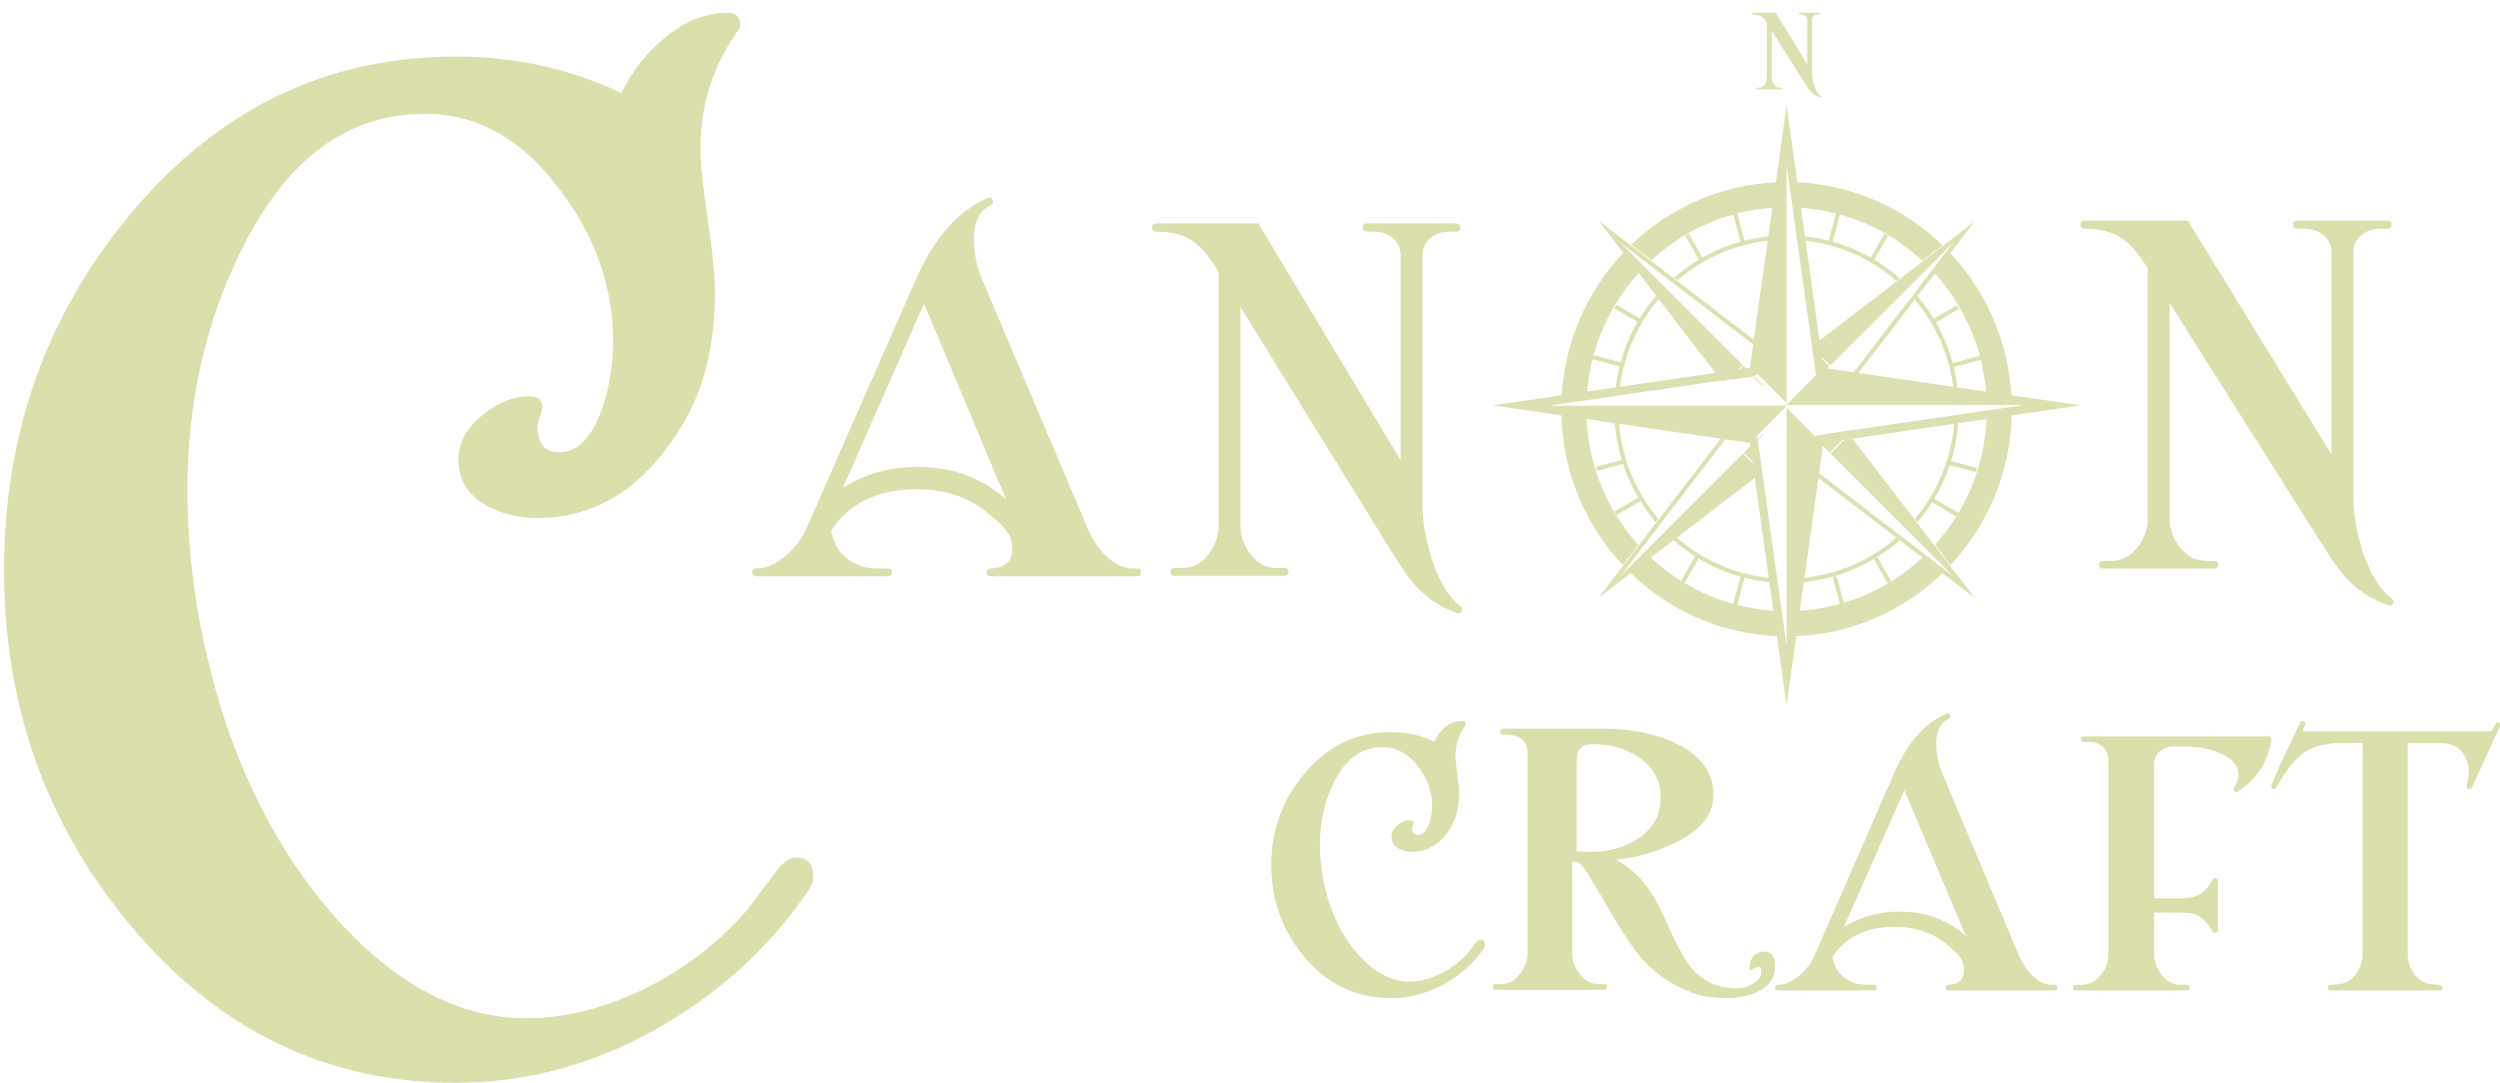 <?xml version="1.0" encoding="UTF-8"?>
<svg viewBox="0 0 127 55" version="1.1" xmlns="http://www.w3.org/2000/svg" xmlns:xlink="http://www.w3.org/1999/xlink">
    <!-- Generator: Sketch 52.4 (67378) - http://www.bohemiancoding.com/sketch -->
    <title>Logo</title>
    <desc>Created with Sketch.</desc>
    <g id="Page-1" stroke="none" stroke-width="1" fill="none" fill-rule="evenodd">
        <g id="Styleguide" transform="translate(-178, -21)">
            <g id="Logo" transform="translate(172, 15)">
                <path d="M29.165,61.006 C22.547,61.006 17.005,58.305 12.539,52.905 C8.316,47.792 6.205,41.815 6.205,34.971 C6.205,28.086 8.316,22.088 12.539,16.975 C17.005,11.575 22.547,8.874 29.165,8.874 C32.169,8.874 34.97,9.493 37.569,10.729 C38.097,9.616 38.858,8.658 39.853,7.854 C40.847,7.05 41.893,6.648 42.989,6.648 C43.395,6.648 43.598,6.854 43.598,7.266 C43.598,7.39 43.557,7.493 43.476,7.576 C42.218,9.348 41.588,11.327 41.588,13.512 C41.588,14.337 41.71,15.553 41.954,17.161 C42.197,18.769 42.319,19.985 42.319,20.809 C42.319,23.366 41.832,25.509 40.858,27.241 C38.949,30.621 36.432,32.312 33.306,32.312 C32.291,32.312 31.398,32.085 30.626,31.631 C29.733,31.096 29.286,30.333 29.286,29.343 C29.286,28.519 29.682,27.777 30.474,27.117 C31.266,26.458 32.068,26.128 32.88,26.128 C33.326,26.128 33.549,26.313 33.549,26.684 C33.549,26.808 33.509,26.973 33.428,27.179 C33.346,27.385 33.306,27.55 33.306,27.674 C33.306,28.539 33.671,28.972 34.402,28.972 C35.336,28.972 36.067,28.23 36.594,26.746 C36.96,25.633 37.143,24.499 37.143,23.345 C37.143,20.583 36.249,18.027 34.463,15.677 C32.555,13.079 30.261,11.781 27.581,11.781 C23.643,11.781 20.537,14.089 18.263,18.707 C16.436,22.376 15.523,26.437 15.523,30.889 C15.523,33.074 15.726,35.28 16.132,37.506 C17.309,43.773 19.664,48.864 23.196,52.781 C26.201,56.079 29.388,57.728 32.758,57.728 C34.707,57.728 36.737,57.213 38.848,56.182 C40.797,55.193 42.461,53.915 43.842,52.348 C43.963,52.224 44.512,51.503 45.486,50.184 C45.811,49.771 46.136,49.565 46.46,49.565 C47.029,49.565 47.313,49.895 47.313,50.555 C47.313,50.761 47.232,50.987 47.069,51.235 C45.039,54.203 42.421,56.574 39.213,58.346 C36.006,60.119 32.656,61.006 29.165,61.006 Z" id="C" fill="#DBDFAC" fill-rule="evenodd"></path>
                <path d="M63.96,35.077 C63.96,35.209 63.894,35.274 63.762,35.274 L56.341,35.274 C56.193,35.274 56.119,35.209 56.119,35.077 C56.119,34.945 56.193,34.879 56.341,34.879 C57.064,34.847 57.426,34.509 57.426,33.867 C57.426,33.554 57.327,33.258 57.13,32.978 C56.933,32.699 56.555,32.345 55.996,31.917 C55.059,31.209 53.925,30.855 52.593,30.855 C50.588,30.855 49.133,31.555 48.229,32.954 C48.312,33.53 48.57,33.995 49.006,34.349 C49.442,34.703 49.963,34.879 50.572,34.879 L51.114,34.879 C51.246,34.879 51.311,34.945 51.311,35.077 C51.311,35.209 51.246,35.274 51.114,35.274 L44.432,35.274 C44.284,35.274 44.211,35.209 44.211,35.077 C44.211,34.945 44.284,34.879 44.432,34.879 C44.926,34.879 45.427,34.657 45.936,34.213 C46.397,33.818 46.742,33.357 46.972,32.83 L52.495,20.264 C53.432,18.107 54.656,16.708 56.168,16.066 C56.316,16.001 56.399,16.034 56.415,16.165 C56.481,16.28 56.448,16.371 56.316,16.437 C55.758,16.684 55.478,17.252 55.478,18.14 C55.478,18.865 55.626,19.572 55.922,20.264 L61.247,32.83 C61.461,33.341 61.757,33.793 62.135,34.188 C62.595,34.649 63.064,34.879 63.54,34.879 L63.762,34.879 C63.894,34.879 63.96,34.945 63.96,35.077 Z M57.13,31.423 L52.939,21.424 L48.821,30.781 C49.939,30.073 51.204,29.719 52.618,29.719 C54.229,29.719 55.61,30.172 56.76,31.077 C56.925,31.193 57.048,31.308 57.13,31.423 Z M80.257,37.052 C80.191,37.151 80.101,37.176 79.986,37.126 C79.246,36.863 78.613,36.468 78.087,35.941 C77.709,35.563 77.274,34.97 76.78,34.163 L69.014,21.597 L69.014,32.707 C69.014,33.234 69.191,33.723 69.544,34.176 C69.897,34.628 70.329,34.855 70.838,34.855 L71.233,34.855 C71.381,34.855 71.455,34.921 71.455,35.052 C71.455,35.184 71.381,35.25 71.233,35.25 L65.661,35.25 C65.529,35.25 65.464,35.184 65.464,35.052 C65.464,34.921 65.529,34.855 65.661,34.855 L66.08,34.855 C66.589,34.855 67.021,34.628 67.374,34.176 C67.728,33.723 67.904,33.234 67.904,32.707 L67.904,19.794 C67.461,19.07 67.042,18.568 66.647,18.288 C66.17,17.943 65.538,17.77 64.749,17.77 C64.601,17.77 64.527,17.696 64.527,17.548 C64.527,17.416 64.601,17.35 64.749,17.35 L69.926,17.35 L77.15,29.374 L77.15,18.98 C77.15,18.618 77.019,18.325 76.756,18.103 C76.493,17.881 76.18,17.77 75.819,17.77 L75.449,17.77 C75.301,17.77 75.227,17.696 75.227,17.548 C75.227,17.416 75.301,17.35 75.449,17.35 L79.961,17.35 C80.109,17.35 80.183,17.416 80.183,17.548 C80.183,17.696 80.109,17.77 79.961,17.77 L79.591,17.77 C79.23,17.77 78.917,17.881 78.654,18.103 C78.391,18.325 78.26,18.618 78.26,18.98 L78.26,31.596 C78.26,32.452 78.416,33.382 78.728,34.386 C79.106,35.521 79.575,36.311 80.134,36.756 C80.265,36.855 80.306,36.953 80.257,37.052 Z" id="an" fill="#DBDFAC" fill-rule="evenodd"></path>
                <path d="M127.57,36.662 C127.503,36.76 127.412,36.784 127.296,36.735 C126.549,36.475 125.91,36.085 125.379,35.565 C124.998,35.191 124.558,34.606 124.06,33.81 L116.22,21.4 L116.22,32.371 C116.22,32.891 116.398,33.375 116.755,33.822 C117.112,34.269 117.547,34.492 118.062,34.492 L118.46,34.492 C118.609,34.492 118.684,34.557 118.684,34.687 C118.684,34.817 118.609,34.882 118.46,34.882 L112.835,34.882 C112.702,34.882 112.636,34.817 112.636,34.687 C112.636,34.557 112.702,34.492 112.835,34.492 L113.258,34.492 C113.772,34.492 114.208,34.269 114.565,33.822 C114.921,33.375 115.1,32.891 115.1,32.371 L115.1,19.62 C114.652,18.905 114.229,18.409 113.83,18.133 C113.349,17.792 112.71,17.621 111.914,17.621 C111.764,17.621 111.69,17.548 111.69,17.402 C111.69,17.272 111.764,17.207 111.914,17.207 L117.141,17.207 L124.434,29.08 L124.434,18.816 C124.434,18.458 124.301,18.17 124.035,17.95 C123.77,17.731 123.454,17.621 123.089,17.621 L122.716,17.621 C122.567,17.621 122.492,17.548 122.492,17.402 C122.492,17.272 122.567,17.207 122.716,17.207 L127.271,17.207 C127.42,17.207 127.495,17.272 127.495,17.402 C127.495,17.548 127.42,17.621 127.271,17.621 L126.898,17.621 C126.533,17.621 126.217,17.731 125.952,17.95 C125.686,18.17 125.554,18.458 125.554,18.816 L125.554,31.274 C125.554,32.119 125.711,33.038 126.026,34.029 C126.408,35.151 126.881,35.931 127.445,36.37 C127.578,36.467 127.619,36.565 127.57,36.662 Z" id="n" fill="#DBDFAC" fill-rule="evenodd"></path>
                <path d="M76.651,56.704 C74.896,56.704 73.434,56.006 72.264,54.609 C71.142,53.286 70.582,51.732 70.582,49.947 C70.582,48.174 71.142,46.626 72.264,45.303 C73.434,43.894 74.896,43.19 76.651,43.19 C77.443,43.19 78.18,43.354 78.863,43.682 C79.192,42.978 79.673,42.626 80.307,42.626 C80.405,42.626 80.453,42.674 80.453,42.771 C80.453,42.808 80.447,42.838 80.435,42.862 C80.106,43.324 79.941,43.84 79.941,44.411 C79.941,44.617 79.972,44.93 80.033,45.348 C80.094,45.767 80.124,46.08 80.124,46.286 C80.124,46.954 79.996,47.513 79.74,47.962 C79.241,48.836 78.576,49.273 77.748,49.273 C77.467,49.273 77.23,49.213 77.035,49.091 C76.803,48.958 76.687,48.763 76.687,48.508 C76.687,48.29 76.788,48.096 76.989,47.926 C77.19,47.756 77.407,47.671 77.638,47.671 C77.748,47.671 77.803,47.719 77.803,47.816 C77.803,47.841 77.79,47.88 77.766,47.935 C77.742,47.989 77.729,48.035 77.729,48.071 C77.729,48.302 77.833,48.417 78.04,48.417 C78.272,48.417 78.461,48.223 78.607,47.834 C78.704,47.543 78.753,47.252 78.753,46.96 C78.753,46.244 78.522,45.576 78.059,44.957 C77.547,44.289 76.937,43.955 76.23,43.955 C75.182,43.955 74.36,44.55 73.763,45.74 C73.287,46.699 73.05,47.756 73.05,48.909 C73.05,49.48 73.104,50.05 73.214,50.621 C73.519,52.248 74.14,53.565 75.079,54.573 C75.871,55.435 76.712,55.866 77.601,55.866 C78.113,55.866 78.637,55.733 79.174,55.465 C79.71,55.198 80.161,54.864 80.526,54.464 C80.551,54.439 80.697,54.251 80.965,53.899 C81.038,53.79 81.117,53.735 81.203,53.735 C81.361,53.735 81.44,53.82 81.44,53.99 C81.44,54.051 81.422,54.112 81.386,54.172 C80.849,54.949 80.158,55.566 79.311,56.021 C78.464,56.476 77.577,56.704 76.651,56.704 Z M96.172,54.929 C96.219,55.551 95.963,56.015 95.404,56.32 C94.951,56.576 94.356,56.704 93.617,56.704 C93.07,56.704 92.587,56.637 92.171,56.503 C90.932,56.088 89.92,55.374 89.134,54.362 C88.765,53.874 88.354,53.246 87.901,52.477 L86.758,50.537 C86.627,50.318 86.532,50.178 86.472,50.117 C86.365,49.97 86.252,49.86 86.133,49.787 C86.109,49.775 86.02,49.769 85.865,49.769 L85.865,54.398 C85.865,54.789 85.99,55.142 86.24,55.46 C86.502,55.813 86.818,55.99 87.187,55.99 L87.491,55.99 C87.598,55.99 87.651,56.033 87.651,56.118 C87.651,56.228 87.598,56.283 87.491,56.283 L81.971,56.283 C81.876,56.283 81.828,56.234 81.828,56.137 C81.828,56.039 81.876,55.99 81.971,55.99 L82.275,55.99 C82.644,55.99 82.96,55.813 83.222,55.46 C83.472,55.142 83.597,54.789 83.597,54.398 L83.597,44.224 C83.597,43.615 83.186,43.31 82.364,43.31 C82.257,43.31 82.203,43.261 82.203,43.163 C82.203,43.066 82.257,43.017 82.364,43.017 L87.437,43.017 C88.783,43.017 89.968,43.242 90.992,43.694 C92.361,44.304 93.046,45.206 93.046,46.402 C93.046,47.353 92.421,48.146 91.17,48.781 C90.265,49.244 89.241,49.543 88.098,49.677 C88.729,50.007 89.271,50.489 89.723,51.123 C90.045,51.574 90.39,52.221 90.759,53.063 C91.212,54.087 91.611,54.801 91.956,55.203 C92.516,55.85 93.236,56.185 94.118,56.21 C94.558,56.222 94.945,56.088 95.279,55.807 C95.41,55.685 95.475,55.521 95.475,55.313 C95.475,55.13 95.386,55.075 95.207,55.149 C95.124,55.185 95.011,55.24 94.868,55.313 C94.868,54.679 95.118,54.356 95.618,54.343 C95.951,54.331 96.136,54.526 96.172,54.929 Z M90.36,46.518 C90.36,45.642 89.979,44.952 89.218,44.446 C88.563,44.015 87.784,43.799 86.88,43.799 C86.356,43.799 86.094,44.076 86.094,44.631 L86.094,49.237 C86.32,49.261 86.546,49.274 86.772,49.274 C87.713,49.274 88.522,49.052 89.2,48.608 C89.973,48.102 90.36,47.406 90.36,46.518 Z M110.526,56.168 C110.526,56.265 110.479,56.313 110.383,56.313 L104.991,56.313 C104.883,56.313 104.83,56.265 104.83,56.168 C104.83,56.072 104.883,56.024 104.991,56.024 C105.516,56 105.779,55.753 105.779,55.283 C105.779,55.054 105.707,54.838 105.564,54.633 C105.421,54.428 105.146,54.169 104.74,53.856 C104.059,53.338 103.235,53.079 102.268,53.079 C100.811,53.079 99.754,53.591 99.097,54.615 C99.157,55.036 99.345,55.377 99.662,55.635 C99.978,55.894 100.357,56.024 100.799,56.024 L101.193,56.024 C101.289,56.024 101.336,56.072 101.336,56.168 C101.336,56.265 101.289,56.313 101.193,56.313 L96.339,56.313 C96.231,56.313 96.177,56.265 96.177,56.168 C96.177,56.072 96.231,56.024 96.339,56.024 C96.697,56.024 97.061,55.861 97.431,55.536 C97.766,55.247 98.016,54.91 98.184,54.524 L102.196,45.33 C102.877,43.752 103.767,42.728 104.866,42.259 C104.973,42.211 105.033,42.235 105.045,42.331 C105.092,42.415 105.069,42.482 104.973,42.53 C104.567,42.71 104.364,43.126 104.364,43.776 C104.364,44.306 104.471,44.824 104.686,45.33 L108.556,54.524 C108.711,54.898 108.926,55.229 109.201,55.518 C109.535,55.855 109.875,56.024 110.222,56.024 L110.383,56.024 C110.479,56.024 110.526,56.072 110.526,56.168 Z M105.873,53.575 L102.742,46.145 L99.668,53.098 C100.502,52.572 101.447,52.31 102.503,52.31 C103.706,52.31 104.737,52.646 105.596,53.319 C105.719,53.404 105.811,53.49 105.873,53.575 Z M121.383,43.568 C121.226,44.672 120.667,45.55 119.709,46.202 C119.685,46.226 119.661,46.238 119.636,46.238 C119.527,46.238 119.473,46.185 119.473,46.078 C119.473,46.066 119.512,45.983 119.591,45.829 C119.67,45.674 119.709,45.52 119.709,45.366 C119.709,44.856 119.357,44.47 118.654,44.209 C118.144,44.019 117.574,43.924 116.943,43.924 L116.415,43.924 C116.148,43.924 115.918,44.004 115.724,44.164 C115.53,44.325 115.433,44.541 115.433,44.814 L115.433,51.631 L116.779,51.631 C117.265,51.631 117.622,51.542 117.853,51.364 C118.023,51.246 118.205,51.02 118.399,50.688 C118.435,50.629 118.49,50.605 118.563,50.617 C118.635,50.641 118.672,50.682 118.672,50.741 L118.672,53.251 C118.672,53.322 118.635,53.364 118.563,53.376 C118.49,53.411 118.435,53.394 118.399,53.322 C118.181,52.955 117.962,52.702 117.744,52.566 C117.525,52.429 117.204,52.361 116.779,52.361 L115.433,52.361 L115.433,54.497 C115.433,54.865 115.563,55.212 115.824,55.539 C116.085,55.865 116.403,56.028 116.779,56.028 L117.07,56.028 C117.18,56.028 117.234,56.076 117.234,56.17 C117.234,56.265 117.18,56.313 117.07,56.313 L111.448,56.313 C111.35,56.313 111.302,56.265 111.302,56.17 C111.302,56.076 111.35,56.028 111.448,56.028 L111.757,56.028 C112.133,56.028 112.451,55.865 112.712,55.539 C112.973,55.212 113.103,54.865 113.103,54.497 L113.103,44.583 C113.103,44.322 113.009,44.108 112.821,43.942 C112.633,43.776 112.4,43.693 112.121,43.693 L111.848,43.693 C111.751,43.693 111.702,43.645 111.702,43.55 C111.702,43.455 111.751,43.408 111.848,43.408 L121.238,43.408 C121.347,43.408 121.395,43.461 121.383,43.568 Z M132.803,43.329 L131.594,45.962 C131.558,46.046 131.516,46.088 131.468,46.088 C131.36,46.088 131.306,46.04 131.306,45.944 C131.306,45.92 131.324,45.824 131.36,45.655 C131.396,45.487 131.414,45.349 131.414,45.241 C131.414,44.796 131.288,44.435 131.035,44.159 C130.783,43.882 130.434,43.744 129.989,43.744 L128.312,43.744 L128.312,54.473 C128.312,54.858 128.438,55.21 128.69,55.528 C128.943,55.847 129.256,56.006 129.628,56.006 C129.929,56.006 130.079,56.06 130.079,56.169 C130.079,56.265 130.031,56.313 129.935,56.313 L124.397,56.313 C124.301,56.313 124.253,56.265 124.253,56.169 C124.253,56.06 124.397,56.006 124.686,56.006 C125.071,56.006 125.389,55.847 125.642,55.528 C125.894,55.21 126.021,54.858 126.021,54.473 L126.021,43.744 L124.957,43.744 C124.199,43.744 123.58,43.894 123.099,44.195 C122.618,44.495 122.137,45.09 121.656,45.98 C121.62,46.052 121.577,46.088 121.529,46.088 C121.433,46.088 121.385,46.04 121.385,45.944 C121.385,45.812 121.872,44.736 122.846,42.716 C122.882,42.656 122.924,42.626 122.972,42.626 C123.069,42.626 123.117,42.674 123.117,42.77 C123.117,42.794 123.063,42.92 122.954,43.149 L132.568,43.149 C132.713,42.848 132.815,42.698 132.875,42.698 C132.971,42.698 133.019,42.746 133.019,42.842 C133.019,42.854 132.947,43.016 132.803,43.329 Z" id="craft" fill="#DBDFAC" fill-rule="evenodd"></path>
                <path d="M99.467,16.897 L99.102,18.282 C99.784,18.473 100.433,18.745 101.037,19.087 L101.72,17.882 L101.902,17.989 L101.219,19.193 C101.679,19.468 102.111,19.784 102.512,20.137 L102.341,20.269 C101.073,19.163 99.478,18.428 97.722,18.229 L98.431,23.3 L106.313,17.252 L105.077,18.862 C106.865,20.769 108.015,23.291 108.182,26.08 L111.69,26.592 L108.199,27.102 C108.121,30.042 106.953,32.709 105.086,34.704 L104.302,33.671 C104.701,33.226 105.062,32.746 105.38,32.237 L104.151,31.515 C103.929,31.866 103.683,32.202 103.416,32.517 L103.285,32.344 C104.394,31.022 105.114,29.357 105.269,27.529 L98.625,28.499 L98.625,28.503 L99.578,28.365 L98.948,28.995 L98.604,28.651 L98.41,30.04 L105.175,35.231 L105.147,35.195 L98.99,29.038 L99.677,28.35 L100.112,28.288 L106.313,36.369 L104.681,35.116 C102.735,36.999 100.131,38.194 97.252,38.317 L96.759,41.844 L96.266,38.317 C93.387,38.194 90.783,36.999 88.837,35.116 L87.205,36.369 L93.405,28.289 L93.643,28.323 L88.343,35.231 L88.379,35.203 L94.536,29.046 L95.04,29.549 L95.026,29.45 L94.579,29.003 L94.916,28.666 L94.893,28.499 L88.249,27.529 C88.404,29.359 89.126,31.026 90.238,32.35 L90.107,32.523 C89.823,32.189 89.564,31.832 89.331,31.457 L88.118,32.166 L88.013,31.983 L89.222,31.276 C88.907,30.739 88.646,30.166 88.449,29.563 L87.134,29.92 L87.079,29.715 L88.385,29.361 C88.205,28.764 88.086,28.141 88.035,27.498 L86.598,27.288 C86.715,29.743 87.687,31.971 89.221,33.676 L88.437,34.71 C86.568,32.714 85.397,30.045 85.319,27.102 L81.828,26.592 L85.336,26.08 C85.504,23.281 86.661,20.751 88.46,18.842 L87.205,17.207 L95.092,23.259 L95.796,18.229 C94.055,18.426 92.472,19.151 91.209,20.241 L91.038,20.109 C91.431,19.766 91.855,19.458 92.305,19.189 L91.616,17.982 L91.798,17.876 L92.486,19.084 C93.089,18.743 93.737,18.472 94.418,18.282 L94.051,16.897 C92.481,17.333 91.063,18.139 89.895,19.217 L88.871,18.427 C90.8,16.575 93.37,15.396 96.211,15.26 L96.759,11.341 L97.307,15.26 C100.163,15.396 102.745,16.588 104.678,18.456 L103.654,19.245 C102.48,18.154 101.051,17.337 99.467,16.897 Z M99.264,16.843 C98.69,16.696 98.097,16.599 97.488,16.556 L97.692,18.012 C98.104,18.056 98.507,18.129 98.9,18.228 L99.264,16.843 Z M105.49,32.055 C106.326,30.65 106.837,29.026 106.92,27.288 L105.483,27.498 C105.43,28.163 105.305,28.808 105.114,29.423 L106.439,29.784 L106.384,29.99 L105.048,29.626 C104.846,30.227 104.581,30.799 104.262,31.334 L105.49,32.055 Z M106.625,24.279 L105.253,24.653 C105.336,24.988 105.399,25.331 105.443,25.681 L106.894,25.892 C106.846,25.341 106.756,24.802 106.625,24.279 Z M106.572,24.073 C106.143,22.494 105.35,21.067 104.289,19.89 L103.404,21.044 C103.709,21.403 103.987,21.787 104.233,22.193 L105.4,21.507 L105.505,21.692 L104.341,22.376 C104.71,23.019 105,23.714 105.2,24.447 L106.572,24.073 Z M99.46,36.68 L99.101,35.318 L99.304,35.263 L99.662,36.622 C100.451,36.386 101.2,36.055 101.896,35.643 L101.197,34.41 L101.378,34.303 L102.077,35.534 C102.642,35.184 103.17,34.78 103.655,34.329 L102.504,33.446 C101.174,34.614 99.49,35.383 97.637,35.569 L97.433,37.024 C98.13,36.978 98.808,36.861 99.46,36.68 Z M86.624,25.892 L88.075,25.681 C88.12,25.318 88.187,24.962 88.275,24.614 L86.902,24.242 C86.767,24.776 86.673,25.328 86.624,25.892 Z M88.292,25.649 L93.14,24.941 L90.265,21.194 C89.219,22.427 88.513,23.961 88.292,25.649 Z M93.439,25.331 L84.799,26.592 L84.924,26.61 L95.041,26.61 L95.042,26.455 L95.044,26.61 L96.741,26.61 L96.759,26.628 L95.265,28.123 L95.29,28.304 L95.551,28.043 L95.55,28.122 L95.299,28.373 L96.759,38.809 L96.759,26.747 L96.777,26.729 L98.243,28.196 L98.254,28.119 L108.719,26.592 L108.594,26.574 L98.477,26.574 L98.476,26.729 L98.474,26.574 L96.777,26.574 L96.759,26.556 L98.253,25.062 L96.759,14.376 L96.759,26.437 L96.741,26.455 L95.275,24.989 L95.264,25.065 L95.082,25.092 L95.107,25.117 L95.053,25.116 L95.065,25.128 L93.846,25.305 L93.884,25.266 L93.785,25.281 L93.747,25.319 L93.462,25.36 L93.439,25.331 Z M94.292,24.773 L94.392,24.759 L94.57,24.58 L94.703,24.713 L94.893,24.686 L95.059,23.498 L88.343,18.345 L88.371,18.381 L94.528,24.538 L94.292,24.773 Z M96.085,37.024 L95.882,35.569 C95.451,35.526 95.03,35.451 94.62,35.348 L94.254,36.732 C94.845,36.883 95.457,36.982 96.085,37.024 Z M95.851,35.352 L95.142,30.279 L91.186,33.314 C92.466,34.427 94.078,35.163 95.851,35.352 Z M105.226,25.649 C105.006,23.971 104.307,22.445 103.272,21.215 L100.409,24.946 L105.226,25.649 Z M100.171,24.911 L105.175,18.39 L105.139,18.418 L98.982,24.575 L98.549,24.142 L98.563,24.241 L98.939,24.617 L98.839,24.717 L100.171,24.911 Z M97.667,35.352 C99.44,35.163 101.052,34.427 102.332,33.314 L98.376,30.279 L97.667,35.352 Z M96.03,16.556 C95.421,16.599 94.828,16.696 94.254,16.843 L94.62,18.228 C95.012,18.129 95.415,18.056 95.826,18.012 L96.03,16.556 Z M89.248,19.869 C88.186,21.041 87.39,22.463 86.956,24.037 L88.329,24.409 C88.53,23.682 88.821,22.992 89.19,22.354 L88.013,21.666 L88.118,21.482 L89.298,22.172 C89.546,21.766 89.825,21.381 90.133,21.022 L89.248,19.869 Z M89.863,34.329 C91.037,35.421 92.467,36.238 94.051,36.678 L94.418,35.294 C93.661,35.082 92.946,34.771 92.287,34.376 L91.588,35.602 L91.407,35.496 L92.108,34.265 C91.722,34.021 91.357,33.746 91.014,33.446 L89.863,34.329 Z M95.128,25.137 L95.33,25.34 L95.333,25.34 L95.546,25.552 L95.467,25.552 L95.074,25.159 L95.074,25.138 L95.128,25.137 Z M98.498,10.929 C98.485,10.951 98.466,10.955 98.44,10.943 C98.277,10.883 98.137,10.798 98.022,10.688 C97.938,10.603 97.84,10.474 97.728,10.301 L96.005,7.568 L96.005,9.985 C96.005,10.098 96.044,10.202 96.121,10.296 C96.201,10.4 96.297,10.452 96.41,10.452 L96.501,10.452 C96.533,10.452 96.549,10.466 96.549,10.494 C96.549,10.523 96.533,10.537 96.501,10.537 L95.264,10.537 C95.235,10.537 95.221,10.523 95.221,10.494 C95.221,10.466 95.235,10.452 95.264,10.452 L95.356,10.452 C95.468,10.452 95.566,10.4 95.649,10.296 C95.723,10.202 95.76,10.098 95.76,9.985 L95.76,7.177 C95.664,7.019 95.572,6.911 95.485,6.851 C95.376,6.775 95.235,6.738 95.062,6.738 C95.03,6.738 95.014,6.722 95.014,6.691 C95.014,6.662 95.03,6.648 95.062,6.648 L96.207,6.648 L97.81,9.258 L97.81,7.002 C97.81,6.923 97.782,6.86 97.726,6.811 C97.67,6.762 97.6,6.738 97.516,6.738 L97.435,6.738 C97.403,6.738 97.387,6.722 97.387,6.691 C97.387,6.662 97.403,6.648 97.435,6.648 L98.436,6.648 C98.468,6.648 98.484,6.662 98.484,6.691 C98.484,6.722 98.468,6.738 98.436,6.738 L98.354,6.738 C98.274,6.738 98.204,6.762 98.144,6.811 C98.085,6.86 98.055,6.923 98.055,7.002 L98.055,9.744 C98.055,9.93 98.092,10.13 98.166,10.343 C98.246,10.595 98.349,10.768 98.474,10.863 C98.503,10.885 98.511,10.907 98.498,10.929 Z" id="Combined-Shape" fill="#DDE1B1" fill-rule="nonzero"></path>
            </g>
        </g>
    </g>
</svg>